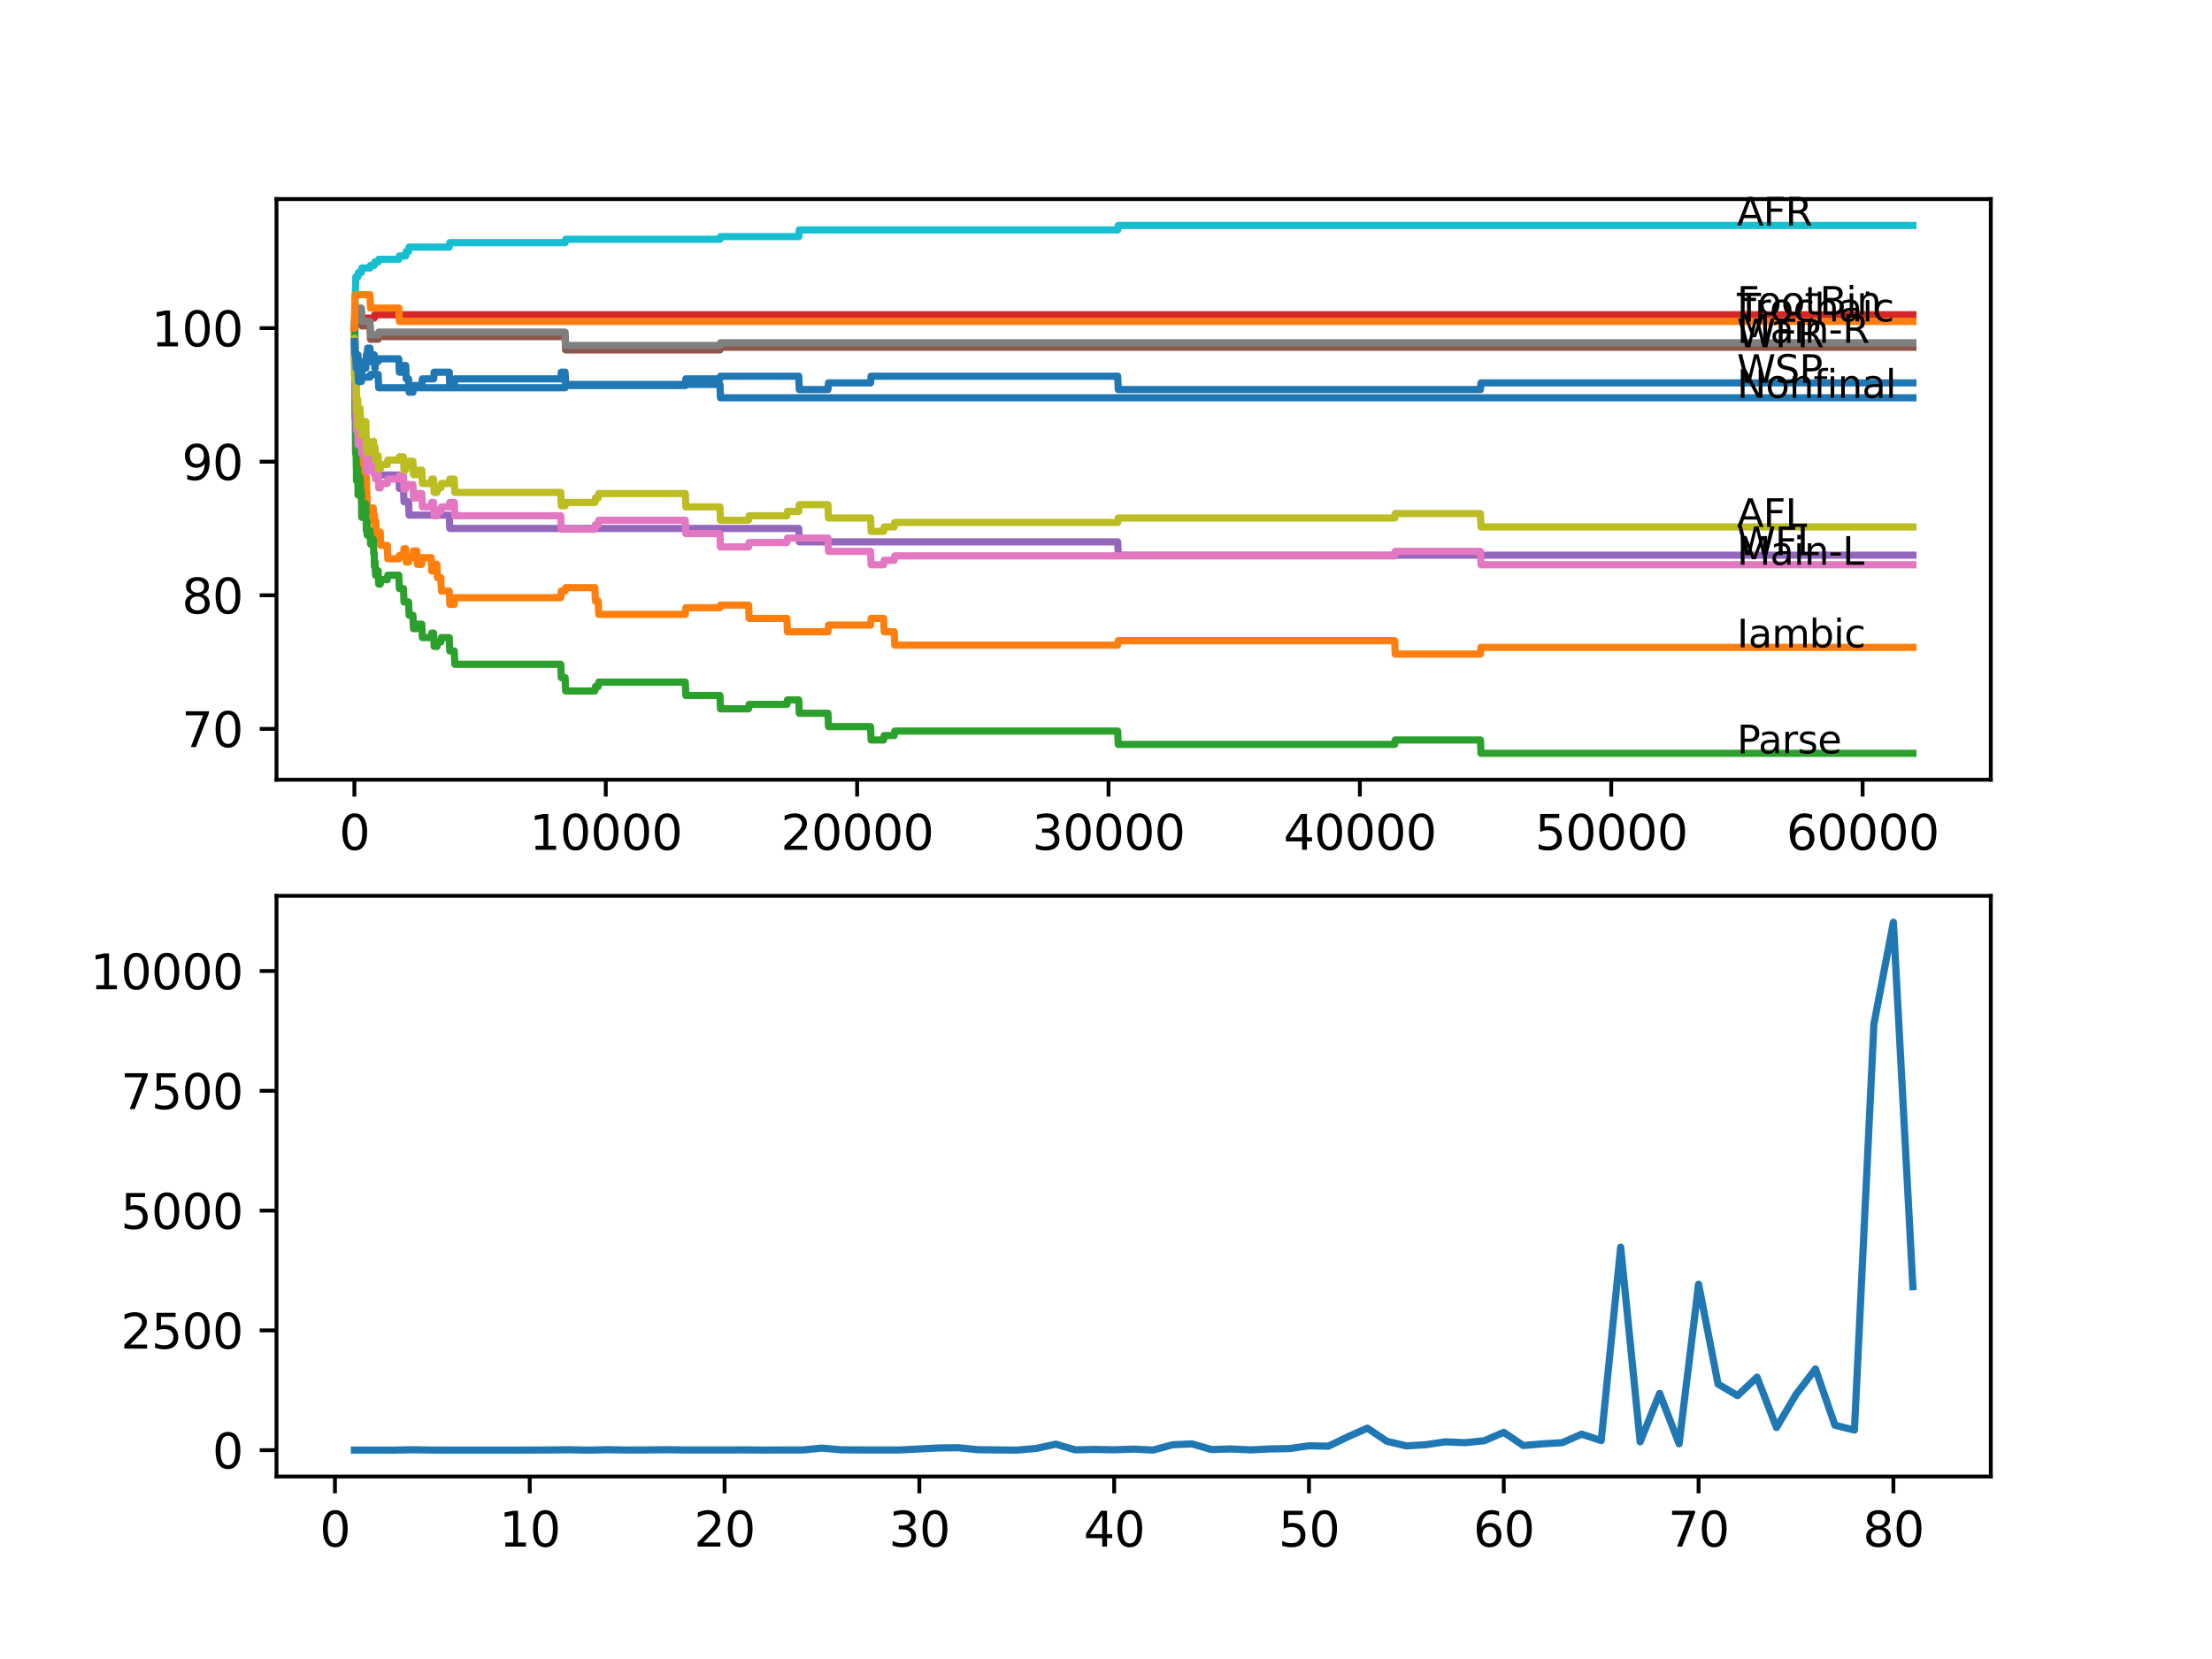 <?xml version="1.0" encoding="utf-8" standalone="no"?>
<!DOCTYPE svg PUBLIC "-//W3C//DTD SVG 1.1//EN"
  "http://www.w3.org/Graphics/SVG/1.1/DTD/svg11.dtd">
<svg xmlns:xlink="http://www.w3.org/1999/xlink" width="460.8pt" height="345.6pt" viewBox="0 0 460.8 345.6" xmlns="http://www.w3.org/2000/svg" version="1.1">
 <defs>
  <style type="text/css">*{stroke-linejoin: round; stroke-linecap: butt}</style>
 </defs>
 <g id="figure_1">
  <g id="patch_1">
   <path d="M 0 345.6 
L 460.8 345.6 
L 460.8 0 
L 0 0 
z
" style="fill: #ffffff"/>
  </g>
  <g id="axes_1">
   <g id="patch_2">
    <path d="M 57.6 162.432 
L 414.72 162.432 
L 414.72 41.472 
L 57.6 41.472 
z
" style="fill: #ffffff"/>
   </g>
   <g id="matplotlib.axis_1">
    <g id="xtick_1">
     <g id="line2d_1">
      <defs>
       <path id="mfd419d7f1e" d="M 0 0 
L 0 3.5 
" style="stroke: #000000; stroke-width: 0.8"/>
      </defs>
      <g>
       <use xlink:href="#mfd419d7f1e" x="73.827" y="162.432" style="stroke: #000000; stroke-width: 0.8"/>
      </g>
     </g>
     <g id="text_1">
      <!-- 0 -->
      <g transform="translate(70.646 177.03)scale(0.1 -0.1)">
       <defs>
        <path id="DejaVuSans-30" d="M 2034 4250 
Q 1547 4250 1301 3770 
Q 1056 3291 1056 2328 
Q 1056 1369 1301 889 
Q 1547 409 2034 409 
Q 2525 409 2770 889 
Q 3016 1369 3016 2328 
Q 3016 3291 2770 3770 
Q 2525 4250 2034 4250 
z
M 2034 4750 
Q 2819 4750 3233 4129 
Q 3647 3509 3647 2328 
Q 3647 1150 3233 529 
Q 2819 -91 2034 -91 
Q 1250 -91 836 529 
Q 422 1150 422 2328 
Q 422 3509 836 4129 
Q 1250 4750 2034 4750 
z
" transform="scale(0.016)"/>
       </defs>
       <use xlink:href="#DejaVuSans-30"/>
      </g>
     </g>
    </g>
    <g id="xtick_2">
     <g id="line2d_2">
      <g>
       <use xlink:href="#mfd419d7f1e" x="126.192" y="162.432" style="stroke: #000000; stroke-width: 0.8"/>
      </g>
     </g>
     <g id="text_2">
      <!-- 10000 -->
      <g transform="translate(110.286 177.03)scale(0.1 -0.1)">
       <defs>
        <path id="DejaVuSans-31" d="M 794 531 
L 1825 531 
L 1825 4091 
L 703 3866 
L 703 4441 
L 1819 4666 
L 2450 4666 
L 2450 531 
L 3481 531 
L 3481 0 
L 794 0 
L 794 531 
z
" transform="scale(0.016)"/>
       </defs>
       <use xlink:href="#DejaVuSans-31"/>
       <use xlink:href="#DejaVuSans-30" x="63.623"/>
       <use xlink:href="#DejaVuSans-30" x="127.246"/>
       <use xlink:href="#DejaVuSans-30" x="190.869"/>
       <use xlink:href="#DejaVuSans-30" x="254.492"/>
      </g>
     </g>
    </g>
    <g id="xtick_3">
     <g id="line2d_3">
      <g>
       <use xlink:href="#mfd419d7f1e" x="178.556" y="162.432" style="stroke: #000000; stroke-width: 0.8"/>
      </g>
     </g>
     <g id="text_3">
      <!-- 20000 -->
      <g transform="translate(162.65 177.03)scale(0.1 -0.1)">
       <defs>
        <path id="DejaVuSans-32" d="M 1228 531 
L 3431 531 
L 3431 0 
L 469 0 
L 469 531 
Q 828 903 1448 1529 
Q 2069 2156 2228 2338 
Q 2531 2678 2651 2914 
Q 2772 3150 2772 3378 
Q 2772 3750 2511 3984 
Q 2250 4219 1831 4219 
Q 1534 4219 1204 4116 
Q 875 4013 500 3803 
L 500 4441 
Q 881 4594 1212 4672 
Q 1544 4750 1819 4750 
Q 2544 4750 2975 4387 
Q 3406 4025 3406 3419 
Q 3406 3131 3298 2873 
Q 3191 2616 2906 2266 
Q 2828 2175 2409 1742 
Q 1991 1309 1228 531 
z
" transform="scale(0.016)"/>
       </defs>
       <use xlink:href="#DejaVuSans-32"/>
       <use xlink:href="#DejaVuSans-30" x="63.623"/>
       <use xlink:href="#DejaVuSans-30" x="127.246"/>
       <use xlink:href="#DejaVuSans-30" x="190.869"/>
       <use xlink:href="#DejaVuSans-30" x="254.492"/>
      </g>
     </g>
    </g>
    <g id="xtick_4">
     <g id="line2d_4">
      <g>
       <use xlink:href="#mfd419d7f1e" x="230.921" y="162.432" style="stroke: #000000; stroke-width: 0.8"/>
      </g>
     </g>
     <g id="text_4">
      <!-- 30000 -->
      <g transform="translate(215.015 177.03)scale(0.1 -0.1)">
       <defs>
        <path id="DejaVuSans-33" d="M 2597 2516 
Q 3050 2419 3304 2112 
Q 3559 1806 3559 1356 
Q 3559 666 3084 287 
Q 2609 -91 1734 -91 
Q 1441 -91 1130 -33 
Q 819 25 488 141 
L 488 750 
Q 750 597 1062 519 
Q 1375 441 1716 441 
Q 2309 441 2620 675 
Q 2931 909 2931 1356 
Q 2931 1769 2642 2001 
Q 2353 2234 1838 2234 
L 1294 2234 
L 1294 2753 
L 1863 2753 
Q 2328 2753 2575 2939 
Q 2822 3125 2822 3475 
Q 2822 3834 2567 4026 
Q 2313 4219 1838 4219 
Q 1578 4219 1281 4162 
Q 984 4106 628 3988 
L 628 4550 
Q 988 4650 1302 4700 
Q 1616 4750 1894 4750 
Q 2613 4750 3031 4423 
Q 3450 4097 3450 3541 
Q 3450 3153 3228 2886 
Q 3006 2619 2597 2516 
z
" transform="scale(0.016)"/>
       </defs>
       <use xlink:href="#DejaVuSans-33"/>
       <use xlink:href="#DejaVuSans-30" x="63.623"/>
       <use xlink:href="#DejaVuSans-30" x="127.246"/>
       <use xlink:href="#DejaVuSans-30" x="190.869"/>
       <use xlink:href="#DejaVuSans-30" x="254.492"/>
      </g>
     </g>
    </g>
    <g id="xtick_5">
     <g id="line2d_5">
      <g>
       <use xlink:href="#mfd419d7f1e" x="283.285" y="162.432" style="stroke: #000000; stroke-width: 0.8"/>
      </g>
     </g>
     <g id="text_5">
      <!-- 40000 -->
      <g transform="translate(267.379 177.03)scale(0.1 -0.1)">
       <defs>
        <path id="DejaVuSans-34" d="M 2419 4116 
L 825 1625 
L 2419 1625 
L 2419 4116 
z
M 2253 4666 
L 3047 4666 
L 3047 1625 
L 3713 1625 
L 3713 1100 
L 3047 1100 
L 3047 0 
L 2419 0 
L 2419 1100 
L 313 1100 
L 313 1709 
L 2253 4666 
z
" transform="scale(0.016)"/>
       </defs>
       <use xlink:href="#DejaVuSans-34"/>
       <use xlink:href="#DejaVuSans-30" x="63.623"/>
       <use xlink:href="#DejaVuSans-30" x="127.246"/>
       <use xlink:href="#DejaVuSans-30" x="190.869"/>
       <use xlink:href="#DejaVuSans-30" x="254.492"/>
      </g>
     </g>
    </g>
    <g id="xtick_6">
     <g id="line2d_6">
      <g>
       <use xlink:href="#mfd419d7f1e" x="335.65" y="162.432" style="stroke: #000000; stroke-width: 0.8"/>
      </g>
     </g>
     <g id="text_6">
      <!-- 50000 -->
      <g transform="translate(319.744 177.03)scale(0.1 -0.1)">
       <defs>
        <path id="DejaVuSans-35" d="M 691 4666 
L 3169 4666 
L 3169 4134 
L 1269 4134 
L 1269 2991 
Q 1406 3038 1543 3061 
Q 1681 3084 1819 3084 
Q 2600 3084 3056 2656 
Q 3513 2228 3513 1497 
Q 3513 744 3044 326 
Q 2575 -91 1722 -91 
Q 1428 -91 1123 -41 
Q 819 9 494 109 
L 494 744 
Q 775 591 1075 516 
Q 1375 441 1709 441 
Q 2250 441 2565 725 
Q 2881 1009 2881 1497 
Q 2881 1984 2565 2268 
Q 2250 2553 1709 2553 
Q 1456 2553 1204 2497 
Q 953 2441 691 2322 
L 691 4666 
z
" transform="scale(0.016)"/>
       </defs>
       <use xlink:href="#DejaVuSans-35"/>
       <use xlink:href="#DejaVuSans-30" x="63.623"/>
       <use xlink:href="#DejaVuSans-30" x="127.246"/>
       <use xlink:href="#DejaVuSans-30" x="190.869"/>
       <use xlink:href="#DejaVuSans-30" x="254.492"/>
      </g>
     </g>
    </g>
    <g id="xtick_7">
     <g id="line2d_7">
      <g>
       <use xlink:href="#mfd419d7f1e" x="388.014" y="162.432" style="stroke: #000000; stroke-width: 0.8"/>
      </g>
     </g>
     <g id="text_7">
      <!-- 60000 -->
      <g transform="translate(372.108 177.03)scale(0.1 -0.1)">
       <defs>
        <path id="DejaVuSans-36" d="M 2113 2584 
Q 1688 2584 1439 2293 
Q 1191 2003 1191 1497 
Q 1191 994 1439 701 
Q 1688 409 2113 409 
Q 2538 409 2786 701 
Q 3034 994 3034 1497 
Q 3034 2003 2786 2293 
Q 2538 2584 2113 2584 
z
M 3366 4563 
L 3366 3988 
Q 3128 4100 2886 4159 
Q 2644 4219 2406 4219 
Q 1781 4219 1451 3797 
Q 1122 3375 1075 2522 
Q 1259 2794 1537 2939 
Q 1816 3084 2150 3084 
Q 2853 3084 3261 2657 
Q 3669 2231 3669 1497 
Q 3669 778 3244 343 
Q 2819 -91 2113 -91 
Q 1303 -91 875 529 
Q 447 1150 447 2328 
Q 447 3434 972 4092 
Q 1497 4750 2381 4750 
Q 2619 4750 2861 4703 
Q 3103 4656 3366 4563 
z
" transform="scale(0.016)"/>
       </defs>
       <use xlink:href="#DejaVuSans-36"/>
       <use xlink:href="#DejaVuSans-30" x="63.623"/>
       <use xlink:href="#DejaVuSans-30" x="127.246"/>
       <use xlink:href="#DejaVuSans-30" x="190.869"/>
       <use xlink:href="#DejaVuSans-30" x="254.492"/>
      </g>
     </g>
    </g>
   </g>
   <g id="matplotlib.axis_2">
    <g id="ytick_1">
     <g id="line2d_8">
      <defs>
       <path id="m202327c149" d="M 0 0 
L -3.5 0 
" style="stroke: #000000; stroke-width: 0.8"/>
      </defs>
      <g>
       <use xlink:href="#m202327c149" x="57.6" y="151.832" style="stroke: #000000; stroke-width: 0.8"/>
      </g>
     </g>
     <g id="text_8">
      <!-- 70 -->
      <g transform="translate(37.875 155.631)scale(0.1 -0.1)">
       <defs>
        <path id="DejaVuSans-37" d="M 525 4666 
L 3525 4666 
L 3525 4397 
L 1831 0 
L 1172 0 
L 2766 4134 
L 525 4134 
L 525 4666 
z
" transform="scale(0.016)"/>
       </defs>
       <use xlink:href="#DejaVuSans-37"/>
       <use xlink:href="#DejaVuSans-30" x="63.623"/>
      </g>
     </g>
    </g>
    <g id="ytick_2">
     <g id="line2d_9">
      <g>
       <use xlink:href="#m202327c149" x="57.6" y="124.005" style="stroke: #000000; stroke-width: 0.8"/>
      </g>
     </g>
     <g id="text_9">
      <!-- 80 -->
      <g transform="translate(37.875 127.804)scale(0.1 -0.1)">
       <defs>
        <path id="DejaVuSans-38" d="M 2034 2216 
Q 1584 2216 1326 1975 
Q 1069 1734 1069 1313 
Q 1069 891 1326 650 
Q 1584 409 2034 409 
Q 2484 409 2743 651 
Q 3003 894 3003 1313 
Q 3003 1734 2745 1975 
Q 2488 2216 2034 2216 
z
M 1403 2484 
Q 997 2584 770 2862 
Q 544 3141 544 3541 
Q 544 4100 942 4425 
Q 1341 4750 2034 4750 
Q 2731 4750 3128 4425 
Q 3525 4100 3525 3541 
Q 3525 3141 3298 2862 
Q 3072 2584 2669 2484 
Q 3125 2378 3379 2068 
Q 3634 1759 3634 1313 
Q 3634 634 3220 271 
Q 2806 -91 2034 -91 
Q 1263 -91 848 271 
Q 434 634 434 1313 
Q 434 1759 690 2068 
Q 947 2378 1403 2484 
z
M 1172 3481 
Q 1172 3119 1398 2916 
Q 1625 2713 2034 2713 
Q 2441 2713 2670 2916 
Q 2900 3119 2900 3481 
Q 2900 3844 2670 4047 
Q 2441 4250 2034 4250 
Q 1625 4250 1398 4047 
Q 1172 3844 1172 3481 
z
" transform="scale(0.016)"/>
       </defs>
       <use xlink:href="#DejaVuSans-38"/>
       <use xlink:href="#DejaVuSans-30" x="63.623"/>
      </g>
     </g>
    </g>
    <g id="ytick_3">
     <g id="line2d_10">
      <g>
       <use xlink:href="#m202327c149" x="57.6" y="96.178" style="stroke: #000000; stroke-width: 0.8"/>
      </g>
     </g>
     <g id="text_10">
      <!-- 90 -->
      <g transform="translate(37.875 99.977)scale(0.1 -0.1)">
       <defs>
        <path id="DejaVuSans-39" d="M 703 97 
L 703 672 
Q 941 559 1184 500 
Q 1428 441 1663 441 
Q 2288 441 2617 861 
Q 2947 1281 2994 2138 
Q 2813 1869 2534 1725 
Q 2256 1581 1919 1581 
Q 1219 1581 811 2004 
Q 403 2428 403 3163 
Q 403 3881 828 4315 
Q 1253 4750 1959 4750 
Q 2769 4750 3195 4129 
Q 3622 3509 3622 2328 
Q 3622 1225 3098 567 
Q 2575 -91 1691 -91 
Q 1453 -91 1209 -44 
Q 966 3 703 97 
z
M 1959 2075 
Q 2384 2075 2632 2365 
Q 2881 2656 2881 3163 
Q 2881 3666 2632 3958 
Q 2384 4250 1959 4250 
Q 1534 4250 1286 3958 
Q 1038 3666 1038 3163 
Q 1038 2656 1286 2365 
Q 1534 2075 1959 2075 
z
" transform="scale(0.016)"/>
       </defs>
       <use xlink:href="#DejaVuSans-39"/>
       <use xlink:href="#DejaVuSans-30" x="63.623"/>
      </g>
     </g>
    </g>
    <g id="ytick_4">
     <g id="line2d_11">
      <g>
       <use xlink:href="#m202327c149" x="57.6" y="68.351" style="stroke: #000000; stroke-width: 0.8"/>
      </g>
     </g>
     <g id="text_11">
      <!-- 100 -->
      <g transform="translate(31.512 72.15)scale(0.1 -0.1)">
       <use xlink:href="#DejaVuSans-31"/>
       <use xlink:href="#DejaVuSans-30" x="63.623"/>
       <use xlink:href="#DejaVuSans-30" x="127.246"/>
      </g>
     </g>
    </g>
   </g>
   <g id="line2d_12">
    <path d="M 73.833 68.351 
L 73.922 66.959 
L 73.948 72.525 
L 74 72.525 
L 74.006 71.133 
L 74.063 76.699 
L 74.095 76.699 
L 74.1 76.699 
L 74.173 79.482 
L 74.21 78.09 
L 74.22 78.09 
L 74.341 75.308 
L 74.529 75.308 
L 74.566 73.916 
L 74.571 76.699 
L 74.634 76.699 
L 75.011 76.699 
L 75.126 75.308 
L 75.278 75.308 
L 75.33 78.09 
L 75.388 76.699 
L 76.205 76.699 
L 76.325 73.916 
L 76.477 73.916 
L 76.592 72.525 
L 77.079 72.525 
L 77.195 75.308 
L 77.828 75.308 
L 77.943 73.916 
L 77.959 73.916 
L 78.074 76.699 
L 78.127 76.699 
L 78.242 75.308 
L 78.776 75.308 
L 78.891 74.751 
L 83.08 74.751 
L 83.195 77.534 
L 84.049 77.534 
L 84.164 76.142 
L 84.515 76.142 
L 84.63 78.925 
L 85.112 78.925 
L 85.227 81.708 
L 86.023 81.708 
L 86.138 80.316 
L 87.872 80.316 
L 87.987 78.925 
L 90.328 78.925 
L 90.443 77.534 
L 93.585 77.534 
L 93.7 80.316 
L 94.632 80.316 
L 94.747 78.925 
L 116.813 78.925 
L 116.929 77.534 
L 117.719 77.534 
L 117.835 80.316 
L 142.755 80.316 
L 142.87 78.925 
L 149.976 78.925 
L 150.091 78.368 
L 166.392 78.368 
L 166.507 81.151 
L 172.477 81.151 
L 172.592 79.76 
L 181.353 79.76 
L 181.468 78.368 
L 232.837 78.368 
L 232.953 81.151 
L 308.399 81.151 
L 308.515 79.76 
L 398.487 79.76 
L 398.487 79.76 
" clip-path="url(#p3b396cdaf8)" style="fill: none; stroke: #1f77b4; stroke-width: 1.5; stroke-linecap: square"/>
   </g>
   <g id="line2d_13">
    <path d="M 73.833 71.133 
L 73.838 71.133 
L 73.843 70.206 
L 73.896 75.771 
L 73.911 74.38 
L 74 77.626 
L 74.021 76.235 
L 74.058 76.235 
L 74.074 75.308 
L 74.079 78.09 
L 74.152 78.09 
L 74.267 82.264 
L 74.283 82.264 
L 74.403 87.83 
L 74.529 87.83 
L 74.592 86.438 
L 74.618 92.004 
L 74.623 92.004 
L 74.639 92.004 
L 74.754 94.787 
L 74.77 94.787 
L 74.885 97.569 
L 75.011 97.569 
L 75.126 96.178 
L 75.278 96.178 
L 75.357 93.859 
L 75.367 99.424 
L 75.55 99.424 
L 75.665 102.207 
L 76.205 102.207 
L 76.32 99.424 
L 76.44 104.99 
L 76.477 104.99 
L 76.488 103.598 
L 76.493 106.381 
L 76.582 106.381 
L 77.079 106.381 
L 77.195 105.825 
L 77.76 105.825 
L 77.828 108.607 
L 77.87 107.216 
L 77.99 107.216 
L 78.106 109.999 
L 78.127 109.999 
L 78.242 108.607 
L 78.299 108.607 
L 78.415 111.39 
L 78.776 111.39 
L 78.891 110.834 
L 79.211 110.834 
L 79.326 113.616 
L 80.677 113.616 
L 80.792 116.399 
L 83.08 116.399 
L 83.195 115.703 
L 84.049 115.703 
L 84.164 114.312 
L 84.515 114.312 
L 84.63 117.095 
L 85.112 117.095 
L 85.227 116.167 
L 86.023 116.167 
L 86.138 114.776 
L 86.84 114.776 
L 86.955 117.558 
L 87.872 117.558 
L 87.987 116.167 
L 89.82 116.167 
L 89.935 118.95 
L 90.328 118.95 
L 90.443 117.558 
L 91.019 117.558 
L 91.134 120.341 
L 91.836 120.341 
L 91.951 123.124 
L 93.585 123.124 
L 93.7 125.907 
L 94.632 125.907 
L 94.747 124.515 
L 116.813 124.515 
L 116.929 123.124 
L 117.719 123.124 
L 117.835 122.428 
L 123.925 122.428 
L 124.04 125.211 
L 124.621 125.211 
L 124.736 127.994 
L 142.755 127.994 
L 142.87 126.602 
L 149.976 126.602 
L 150.091 126.046 
L 155.94 126.046 
L 156.055 128.828 
L 163.921 128.828 
L 164.036 131.611 
L 172.477 131.611 
L 172.592 130.22 
L 181.353 130.22 
L 181.468 128.828 
L 184.076 128.828 
L 184.191 131.611 
L 186.275 131.611 
L 186.39 134.394 
L 232.837 134.394 
L 232.953 133.466 
L 290.533 133.466 
L 290.648 136.249 
L 308.399 136.249 
L 308.515 134.858 
L 398.487 134.858 
L 398.487 134.858 
" clip-path="url(#p3b396cdaf8)" style="fill: none; stroke: #ff7f0e; stroke-width: 1.5; stroke-linecap: square"/>
   </g>
   <g id="line2d_14">
    <path d="M 73.833 67.655 
L 73.953 87.134 
L 73.974 86.206 
L 74 86.206 
L 74.074 94.555 
L 74.121 93.627 
L 74.152 93.627 
L 74.173 92.699 
L 74.225 97.337 
L 74.241 97.337 
L 74.252 97.337 
L 74.262 100.12 
L 74.362 97.569 
L 74.529 97.569 
L 74.592 103.135 
L 74.644 100.352 
L 74.77 100.352 
L 74.885 99.424 
L 75.011 99.424 
L 75.126 102.207 
L 75.278 102.207 
L 75.357 107.773 
L 75.393 105.917 
L 75.55 105.917 
L 75.665 104.99 
L 76.205 104.99 
L 76.32 110.555 
L 76.44 108.7 
L 76.477 108.7 
L 76.488 111.483 
L 76.587 110.555 
L 77.079 110.555 
L 77.195 113.338 
L 77.76 113.338 
L 77.828 112.41 
L 77.833 115.193 
L 77.86 115.193 
L 77.959 115.193 
L 77.99 117.976 
L 78.069 117.048 
L 78.127 117.048 
L 78.242 119.831 
L 78.299 119.831 
L 78.415 118.903 
L 78.776 118.903 
L 78.891 121.686 
L 79.211 121.686 
L 79.326 120.759 
L 80.677 120.759 
L 80.792 119.831 
L 83.08 119.831 
L 83.195 122.614 
L 84.049 122.614 
L 84.164 125.396 
L 85.112 125.396 
L 85.227 128.179 
L 86.023 128.179 
L 86.138 130.962 
L 86.84 130.962 
L 86.955 130.034 
L 87.872 130.034 
L 87.987 132.817 
L 89.82 132.817 
L 89.935 131.889 
L 90.328 131.889 
L 90.443 134.672 
L 91.019 134.672 
L 91.134 133.745 
L 91.836 133.745 
L 91.951 132.817 
L 93.585 132.817 
L 93.7 135.6 
L 94.632 135.6 
L 94.747 138.382 
L 116.813 138.382 
L 116.929 141.165 
L 117.719 141.165 
L 117.835 143.948 
L 123.925 143.948 
L 124.04 143.02 
L 124.621 143.02 
L 124.736 142.093 
L 142.755 142.093 
L 142.87 144.875 
L 149.976 144.875 
L 150.091 147.658 
L 155.94 147.658 
L 156.055 146.731 
L 163.921 146.731 
L 164.036 145.803 
L 166.392 145.803 
L 166.507 148.586 
L 172.477 148.586 
L 172.592 151.368 
L 181.353 151.368 
L 181.468 154.151 
L 184.076 154.151 
L 184.191 153.224 
L 186.275 153.224 
L 186.39 152.296 
L 232.837 152.296 
L 232.953 155.079 
L 290.533 155.079 
L 290.648 154.151 
L 308.399 154.151 
L 308.515 156.934 
L 398.487 156.934 
L 398.487 156.934 
" clip-path="url(#p3b396cdaf8)" style="fill: none; stroke: #2ca02c; stroke-width: 1.5; stroke-linecap: square"/>
   </g>
   <g id="line2d_15">
    <path d="M 73.833 68.351 
L 73.901 68.351 
L 74.016 66.959 
L 74.262 66.959 
L 74.377 66.264 
L 77.959 66.264 
L 78.074 65.568 
L 398.487 65.568 
L 398.487 65.568 
" clip-path="url(#p3b396cdaf8)" style="fill: none; stroke: #d62728; stroke-width: 1.5; stroke-linecap: square"/>
   </g>
   <g id="line2d_16">
    <path d="M 73.833 71.133 
L 73.964 82.264 
L 74.006 82.264 
L 74.126 87.83 
L 74.566 87.83 
L 74.681 90.612 
L 75.278 90.612 
L 75.393 93.395 
L 77.079 93.395 
L 77.195 96.178 
L 78.776 96.178 
L 78.891 98.961 
L 83.08 98.961 
L 83.195 101.743 
L 84.049 101.743 
L 84.164 104.526 
L 85.112 104.526 
L 85.227 107.309 
L 93.585 107.309 
L 93.7 110.091 
L 166.392 110.091 
L 166.507 112.874 
L 232.837 112.874 
L 232.953 115.657 
L 398.487 115.657 
L 398.487 115.657 
" clip-path="url(#p3b396cdaf8)" style="fill: none; stroke: #9467bd; stroke-width: 1.5; stroke-linecap: square"/>
   </g>
   <g id="line2d_17">
    <path d="M 73.833 67.655 
L 73.948 66.959 
L 74.1 66.959 
L 74.215 66.032 
L 74.566 66.032 
L 74.681 65.104 
L 75.278 65.104 
L 75.393 67.887 
L 77.079 67.887 
L 77.195 70.67 
L 78.776 70.67 
L 78.891 70.113 
L 117.719 70.113 
L 117.835 72.896 
L 149.976 72.896 
L 150.091 72.339 
L 398.487 72.339 
L 398.487 72.339 
" clip-path="url(#p3b396cdaf8)" style="fill: none; stroke: #8c564b; stroke-width: 1.5; stroke-linecap: square"/>
   </g>
   <g id="line2d_18">
    <path d="M 73.833 71.133 
L 73.838 71.133 
L 73.953 79.482 
L 73.958 78.554 
L 74 78.554 
L 74.115 83.192 
L 74.152 83.192 
L 74.173 82.264 
L 74.225 86.902 
L 74.241 86.902 
L 74.252 86.902 
L 74.262 89.685 
L 74.362 87.134 
L 74.529 87.134 
L 74.592 92.699 
L 74.644 89.917 
L 74.77 89.917 
L 74.885 88.989 
L 75.011 88.989 
L 75.126 91.772 
L 75.33 91.772 
L 75.357 94.555 
L 75.44 92.699 
L 75.55 92.699 
L 75.665 91.772 
L 76.205 91.772 
L 76.32 97.337 
L 76.44 95.482 
L 76.477 95.482 
L 76.488 98.265 
L 76.587 97.337 
L 77.079 97.337 
L 77.195 96.781 
L 77.76 96.781 
L 77.828 95.853 
L 77.833 98.636 
L 77.86 98.636 
L 77.959 98.636 
L 78.079 97.013 
L 78.127 97.013 
L 78.242 99.795 
L 78.299 99.795 
L 78.415 98.868 
L 78.776 98.868 
L 78.891 101.651 
L 79.211 101.651 
L 79.326 100.723 
L 80.677 100.723 
L 80.792 99.795 
L 83.08 99.795 
L 83.195 99.1 
L 84.049 99.1 
L 84.164 101.882 
L 84.515 101.882 
L 84.63 100.955 
L 86.023 100.955 
L 86.138 103.738 
L 86.84 103.738 
L 86.955 102.81 
L 87.872 102.81 
L 87.987 105.593 
L 89.82 105.593 
L 89.935 104.665 
L 90.328 104.665 
L 90.443 107.448 
L 91.019 107.448 
L 91.134 106.52 
L 91.836 106.52 
L 91.951 105.593 
L 93.585 105.593 
L 93.7 104.665 
L 94.632 104.665 
L 94.747 107.448 
L 116.813 107.448 
L 116.929 110.231 
L 123.925 110.231 
L 124.04 109.303 
L 124.621 109.303 
L 124.736 108.375 
L 142.755 108.375 
L 142.87 111.158 
L 149.976 111.158 
L 150.091 113.941 
L 155.94 113.941 
L 156.055 113.013 
L 163.921 113.013 
L 164.036 112.086 
L 172.477 112.086 
L 172.592 114.868 
L 181.353 114.868 
L 181.468 117.651 
L 184.076 117.651 
L 184.191 116.724 
L 186.275 116.724 
L 186.39 115.796 
L 290.533 115.796 
L 290.648 114.868 
L 308.399 114.868 
L 308.515 117.651 
L 398.487 117.651 
L 398.487 117.651 
" clip-path="url(#p3b396cdaf8)" style="fill: none; stroke: #e377c2; stroke-width: 1.5; stroke-linecap: square"/>
   </g>
   <g id="line2d_19">
    <path d="M 73.833 67.655 
L 73.953 66.032 
L 74.1 66.032 
L 74.215 65.104 
L 74.566 65.104 
L 74.681 64.177 
L 75.278 64.177 
L 75.393 66.959 
L 77.079 66.959 
L 77.195 69.742 
L 78.776 69.742 
L 78.891 69.186 
L 117.719 69.186 
L 117.835 71.968 
L 149.976 71.968 
L 150.091 71.412 
L 398.487 71.412 
L 398.487 71.412 
" clip-path="url(#p3b396cdaf8)" style="fill: none; stroke: #7f7f7f; stroke-width: 1.5; stroke-linecap: square"/>
   </g>
   <g id="line2d_20">
    <path d="M 73.833 71.133 
L 73.838 70.438 
L 73.843 73.22 
L 73.906 73.22 
L 73.922 78.786 
L 74.026 78.322 
L 74.058 78.322 
L 74.1 76.467 
L 74.105 79.25 
L 74.168 78.322 
L 74.173 78.322 
L 74.262 85.743 
L 74.294 84.119 
L 74.304 84.119 
L 74.419 83.192 
L 74.529 83.192 
L 74.592 88.757 
L 74.644 85.975 
L 74.77 85.975 
L 74.885 85.047 
L 75.011 85.047 
L 75.126 87.83 
L 75.33 87.83 
L 75.357 90.612 
L 75.44 88.757 
L 75.55 88.757 
L 75.665 87.83 
L 76.205 87.83 
L 76.32 93.395 
L 76.44 91.54 
L 76.477 91.54 
L 76.488 94.323 
L 76.587 93.395 
L 77.079 93.395 
L 77.195 92.839 
L 77.76 92.839 
L 77.828 91.911 
L 77.833 94.694 
L 77.86 94.694 
L 77.959 94.694 
L 78.079 93.07 
L 78.127 93.07 
L 78.242 95.853 
L 78.299 95.853 
L 78.415 94.926 
L 78.776 94.926 
L 78.891 97.708 
L 79.211 97.708 
L 79.326 96.781 
L 80.677 96.781 
L 80.792 95.853 
L 83.08 95.853 
L 83.195 95.158 
L 84.049 95.158 
L 84.164 97.94 
L 84.515 97.94 
L 84.63 97.013 
L 85.112 97.013 
L 85.227 96.085 
L 86.023 96.085 
L 86.138 98.868 
L 86.84 98.868 
L 86.955 97.94 
L 87.872 97.94 
L 87.987 100.723 
L 89.82 100.723 
L 89.935 99.795 
L 90.328 99.795 
L 90.443 102.578 
L 91.019 102.578 
L 91.134 101.651 
L 91.836 101.651 
L 91.951 100.723 
L 93.585 100.723 
L 93.7 99.795 
L 94.632 99.795 
L 94.747 102.578 
L 116.813 102.578 
L 116.929 105.361 
L 117.719 105.361 
L 117.835 104.665 
L 123.925 104.665 
L 124.04 103.738 
L 124.621 103.738 
L 124.736 102.81 
L 142.755 102.81 
L 142.87 105.593 
L 149.976 105.593 
L 150.091 108.375 
L 155.94 108.375 
L 156.055 107.448 
L 163.921 107.448 
L 164.036 106.52 
L 166.392 106.52 
L 166.507 105.129 
L 172.477 105.129 
L 172.592 107.912 
L 181.353 107.912 
L 181.468 110.694 
L 184.076 110.694 
L 184.191 109.767 
L 186.275 109.767 
L 186.39 108.839 
L 232.837 108.839 
L 232.953 107.912 
L 290.533 107.912 
L 290.648 106.984 
L 308.399 106.984 
L 308.515 109.767 
L 398.487 109.767 
L 398.487 109.767 
" clip-path="url(#p3b396cdaf8)" style="fill: none; stroke: #bcbd22; stroke-width: 1.5; stroke-linecap: square"/>
   </g>
   <g id="line2d_21">
    <path d="M 73.833 67.655 
L 73.979 62.321 
L 74.006 62.321 
L 74.121 57.684 
L 74.566 57.684 
L 74.681 56.756 
L 75.278 56.756 
L 75.393 55.828 
L 77.079 55.828 
L 77.195 55.272 
L 77.959 55.272 
L 78.074 54.576 
L 78.776 54.576 
L 78.891 54.02 
L 83.08 54.02 
L 83.195 53.324 
L 84.515 53.324 
L 84.63 52.396 
L 85.112 52.396 
L 85.227 51.469 
L 93.585 51.469 
L 93.7 50.541 
L 117.719 50.541 
L 117.835 49.846 
L 149.976 49.846 
L 150.091 49.289 
L 166.392 49.289 
L 166.507 47.898 
L 232.837 47.898 
L 232.953 46.97 
L 398.487 46.97 
L 398.487 46.97 
" clip-path="url(#p3b396cdaf8)" style="fill: none; stroke: #17becf; stroke-width: 1.5; stroke-linecap: square"/>
   </g>
   <g id="line2d_22">
    <path d="M 73.833 71.133 
L 73.948 73.916 
L 74.1 73.916 
L 74.215 76.699 
L 74.566 76.699 
L 74.681 79.482 
L 75.278 79.482 
L 75.393 78.554 
L 77.079 78.554 
L 77.195 77.997 
L 78.776 77.997 
L 78.891 80.78 
L 117.719 80.78 
L 117.835 80.084 
L 149.976 80.084 
L 150.091 82.867 
L 398.487 82.867 
L 398.487 82.867 
" clip-path="url(#p3b396cdaf8)" style="fill: none; stroke: #1f77b4; stroke-width: 1.5; stroke-linecap: square"/>
   </g>
   <g id="line2d_23">
    <path d="M 73.833 68.351 
L 73.843 68.351 
L 73.964 61.394 
L 77.079 61.394 
L 77.195 64.177 
L 83.08 64.177 
L 83.195 66.959 
L 398.487 66.959 
L 398.487 66.959 
" clip-path="url(#p3b396cdaf8)" style="fill: none; stroke: #ff7f0e; stroke-width: 1.5; stroke-linecap: square"/>
   </g>
   <g id="patch_3">
    <path d="M 57.6 162.432 
L 57.6 41.472 
" style="fill: none; stroke: #000000; stroke-width: 0.8; stroke-linejoin: miter; stroke-linecap: square"/>
   </g>
   <g id="patch_4">
    <path d="M 414.72 162.432 
L 414.72 41.472 
" style="fill: none; stroke: #000000; stroke-width: 0.8; stroke-linejoin: miter; stroke-linecap: square"/>
   </g>
   <g id="patch_5">
    <path d="M 57.6 162.432 
L 414.72 162.432 
" style="fill: none; stroke: #000000; stroke-width: 0.8; stroke-linejoin: miter; stroke-linecap: square"/>
   </g>
   <g id="patch_6">
    <path d="M 57.6 41.472 
L 414.72 41.472 
" style="fill: none; stroke: #000000; stroke-width: 0.8; stroke-linejoin: miter; stroke-linecap: square"/>
   </g>
   <g id="text_12">
    <!-- WSP -->
    <g transform="translate(361.832 79.76)scale(0.08 -0.08)">
     <defs>
      <path id="DejaVuSans-57" d="M 213 4666 
L 850 4666 
L 1831 722 
L 2809 4666 
L 3519 4666 
L 4500 722 
L 5478 4666 
L 6119 4666 
L 4947 0 
L 4153 0 
L 3169 4050 
L 2175 0 
L 1381 0 
L 213 4666 
z
" transform="scale(0.016)"/>
      <path id="DejaVuSans-53" d="M 3425 4513 
L 3425 3897 
Q 3066 4069 2747 4153 
Q 2428 4238 2131 4238 
Q 1616 4238 1336 4038 
Q 1056 3838 1056 3469 
Q 1056 3159 1242 3001 
Q 1428 2844 1947 2747 
L 2328 2669 
Q 3034 2534 3370 2195 
Q 3706 1856 3706 1288 
Q 3706 609 3251 259 
Q 2797 -91 1919 -91 
Q 1588 -91 1214 -16 
Q 841 59 441 206 
L 441 856 
Q 825 641 1194 531 
Q 1563 422 1919 422 
Q 2459 422 2753 634 
Q 3047 847 3047 1241 
Q 3047 1584 2836 1778 
Q 2625 1972 2144 2069 
L 1759 2144 
Q 1053 2284 737 2584 
Q 422 2884 422 3419 
Q 422 4038 858 4394 
Q 1294 4750 2059 4750 
Q 2388 4750 2728 4690 
Q 3069 4631 3425 4513 
z
" transform="scale(0.016)"/>
      <path id="DejaVuSans-50" d="M 1259 4147 
L 1259 2394 
L 2053 2394 
Q 2494 2394 2734 2622 
Q 2975 2850 2975 3272 
Q 2975 3691 2734 3919 
Q 2494 4147 2053 4147 
L 1259 4147 
z
M 628 4666 
L 2053 4666 
Q 2838 4666 3239 4311 
Q 3641 3956 3641 3272 
Q 3641 2581 3239 2228 
Q 2838 1875 2053 1875 
L 1259 1875 
L 1259 0 
L 628 0 
L 628 4666 
z
" transform="scale(0.016)"/>
     </defs>
     <use xlink:href="#DejaVuSans-57"/>
     <use xlink:href="#DejaVuSans-53" x="98.877"/>
     <use xlink:href="#DejaVuSans-50" x="162.354"/>
    </g>
   </g>
   <g id="text_13">
    <!-- Iambic -->
    <g transform="translate(361.832 134.858)scale(0.08 -0.08)">
     <defs>
      <path id="DejaVuSans-49" d="M 628 4666 
L 1259 4666 
L 1259 0 
L 628 0 
L 628 4666 
z
" transform="scale(0.016)"/>
      <path id="DejaVuSans-61" d="M 2194 1759 
Q 1497 1759 1228 1600 
Q 959 1441 959 1056 
Q 959 750 1161 570 
Q 1363 391 1709 391 
Q 2188 391 2477 730 
Q 2766 1069 2766 1631 
L 2766 1759 
L 2194 1759 
z
M 3341 1997 
L 3341 0 
L 2766 0 
L 2766 531 
Q 2569 213 2275 61 
Q 1981 -91 1556 -91 
Q 1019 -91 701 211 
Q 384 513 384 1019 
Q 384 1609 779 1909 
Q 1175 2209 1959 2209 
L 2766 2209 
L 2766 2266 
Q 2766 2663 2505 2880 
Q 2244 3097 1772 3097 
Q 1472 3097 1187 3025 
Q 903 2953 641 2809 
L 641 3341 
Q 956 3463 1253 3523 
Q 1550 3584 1831 3584 
Q 2591 3584 2966 3190 
Q 3341 2797 3341 1997 
z
" transform="scale(0.016)"/>
      <path id="DejaVuSans-6d" d="M 3328 2828 
Q 3544 3216 3844 3400 
Q 4144 3584 4550 3584 
Q 5097 3584 5394 3201 
Q 5691 2819 5691 2113 
L 5691 0 
L 5113 0 
L 5113 2094 
Q 5113 2597 4934 2840 
Q 4756 3084 4391 3084 
Q 3944 3084 3684 2787 
Q 3425 2491 3425 1978 
L 3425 0 
L 2847 0 
L 2847 2094 
Q 2847 2600 2669 2842 
Q 2491 3084 2119 3084 
Q 1678 3084 1418 2786 
Q 1159 2488 1159 1978 
L 1159 0 
L 581 0 
L 581 3500 
L 1159 3500 
L 1159 2956 
Q 1356 3278 1631 3431 
Q 1906 3584 2284 3584 
Q 2666 3584 2933 3390 
Q 3200 3197 3328 2828 
z
" transform="scale(0.016)"/>
      <path id="DejaVuSans-62" d="M 3116 1747 
Q 3116 2381 2855 2742 
Q 2594 3103 2138 3103 
Q 1681 3103 1420 2742 
Q 1159 2381 1159 1747 
Q 1159 1113 1420 752 
Q 1681 391 2138 391 
Q 2594 391 2855 752 
Q 3116 1113 3116 1747 
z
M 1159 2969 
Q 1341 3281 1617 3432 
Q 1894 3584 2278 3584 
Q 2916 3584 3314 3078 
Q 3713 2572 3713 1747 
Q 3713 922 3314 415 
Q 2916 -91 2278 -91 
Q 1894 -91 1617 61 
Q 1341 213 1159 525 
L 1159 0 
L 581 0 
L 581 4863 
L 1159 4863 
L 1159 2969 
z
" transform="scale(0.016)"/>
      <path id="DejaVuSans-69" d="M 603 3500 
L 1178 3500 
L 1178 0 
L 603 0 
L 603 3500 
z
M 603 4863 
L 1178 4863 
L 1178 4134 
L 603 4134 
L 603 4863 
z
" transform="scale(0.016)"/>
      <path id="DejaVuSans-63" d="M 3122 3366 
L 3122 2828 
Q 2878 2963 2633 3030 
Q 2388 3097 2138 3097 
Q 1578 3097 1268 2742 
Q 959 2388 959 1747 
Q 959 1106 1268 751 
Q 1578 397 2138 397 
Q 2388 397 2633 464 
Q 2878 531 3122 666 
L 3122 134 
Q 2881 22 2623 -34 
Q 2366 -91 2075 -91 
Q 1284 -91 818 406 
Q 353 903 353 1747 
Q 353 2603 823 3093 
Q 1294 3584 2113 3584 
Q 2378 3584 2631 3529 
Q 2884 3475 3122 3366 
z
" transform="scale(0.016)"/>
     </defs>
     <use xlink:href="#DejaVuSans-49"/>
     <use xlink:href="#DejaVuSans-61" x="29.492"/>
     <use xlink:href="#DejaVuSans-6d" x="90.771"/>
     <use xlink:href="#DejaVuSans-62" x="188.184"/>
     <use xlink:href="#DejaVuSans-69" x="251.66"/>
     <use xlink:href="#DejaVuSans-63" x="279.443"/>
    </g>
   </g>
   <g id="text_14">
    <!-- Parse -->
    <g transform="translate(361.832 156.934)scale(0.08 -0.08)">
     <defs>
      <path id="DejaVuSans-72" d="M 2631 2963 
Q 2534 3019 2420 3045 
Q 2306 3072 2169 3072 
Q 1681 3072 1420 2755 
Q 1159 2438 1159 1844 
L 1159 0 
L 581 0 
L 581 3500 
L 1159 3500 
L 1159 2956 
Q 1341 3275 1631 3429 
Q 1922 3584 2338 3584 
Q 2397 3584 2469 3576 
Q 2541 3569 2628 3553 
L 2631 2963 
z
" transform="scale(0.016)"/>
      <path id="DejaVuSans-73" d="M 2834 3397 
L 2834 2853 
Q 2591 2978 2328 3040 
Q 2066 3103 1784 3103 
Q 1356 3103 1142 2972 
Q 928 2841 928 2578 
Q 928 2378 1081 2264 
Q 1234 2150 1697 2047 
L 1894 2003 
Q 2506 1872 2764 1633 
Q 3022 1394 3022 966 
Q 3022 478 2636 193 
Q 2250 -91 1575 -91 
Q 1294 -91 989 -36 
Q 684 19 347 128 
L 347 722 
Q 666 556 975 473 
Q 1284 391 1588 391 
Q 1994 391 2212 530 
Q 2431 669 2431 922 
Q 2431 1156 2273 1281 
Q 2116 1406 1581 1522 
L 1381 1569 
Q 847 1681 609 1914 
Q 372 2147 372 2553 
Q 372 3047 722 3315 
Q 1072 3584 1716 3584 
Q 2034 3584 2315 3537 
Q 2597 3491 2834 3397 
z
" transform="scale(0.016)"/>
      <path id="DejaVuSans-65" d="M 3597 1894 
L 3597 1613 
L 953 1613 
Q 991 1019 1311 708 
Q 1631 397 2203 397 
Q 2534 397 2845 478 
Q 3156 559 3463 722 
L 3463 178 
Q 3153 47 2828 -22 
Q 2503 -91 2169 -91 
Q 1331 -91 842 396 
Q 353 884 353 1716 
Q 353 2575 817 3079 
Q 1281 3584 2069 3584 
Q 2775 3584 3186 3129 
Q 3597 2675 3597 1894 
z
M 3022 2063 
Q 3016 2534 2758 2815 
Q 2500 3097 2075 3097 
Q 1594 3097 1305 2825 
Q 1016 2553 972 2059 
L 3022 2063 
z
" transform="scale(0.016)"/>
     </defs>
     <use xlink:href="#DejaVuSans-50"/>
     <use xlink:href="#DejaVuSans-61" x="55.803"/>
     <use xlink:href="#DejaVuSans-72" x="117.082"/>
     <use xlink:href="#DejaVuSans-73" x="158.195"/>
     <use xlink:href="#DejaVuSans-65" x="210.295"/>
    </g>
   </g>
   <g id="text_15">
    <!-- FootBin -->
    <g transform="translate(361.832 65.568)scale(0.08 -0.08)">
     <defs>
      <path id="DejaVuSans-46" d="M 628 4666 
L 3309 4666 
L 3309 4134 
L 1259 4134 
L 1259 2759 
L 3109 2759 
L 3109 2228 
L 1259 2228 
L 1259 0 
L 628 0 
L 628 4666 
z
" transform="scale(0.016)"/>
      <path id="DejaVuSans-6f" d="M 1959 3097 
Q 1497 3097 1228 2736 
Q 959 2375 959 1747 
Q 959 1119 1226 758 
Q 1494 397 1959 397 
Q 2419 397 2687 759 
Q 2956 1122 2956 1747 
Q 2956 2369 2687 2733 
Q 2419 3097 1959 3097 
z
M 1959 3584 
Q 2709 3584 3137 3096 
Q 3566 2609 3566 1747 
Q 3566 888 3137 398 
Q 2709 -91 1959 -91 
Q 1206 -91 779 398 
Q 353 888 353 1747 
Q 353 2609 779 3096 
Q 1206 3584 1959 3584 
z
" transform="scale(0.016)"/>
      <path id="DejaVuSans-74" d="M 1172 4494 
L 1172 3500 
L 2356 3500 
L 2356 3053 
L 1172 3053 
L 1172 1153 
Q 1172 725 1289 603 
Q 1406 481 1766 481 
L 2356 481 
L 2356 0 
L 1766 0 
Q 1100 0 847 248 
Q 594 497 594 1153 
L 594 3053 
L 172 3053 
L 172 3500 
L 594 3500 
L 594 4494 
L 1172 4494 
z
" transform="scale(0.016)"/>
      <path id="DejaVuSans-42" d="M 1259 2228 
L 1259 519 
L 2272 519 
Q 2781 519 3026 730 
Q 3272 941 3272 1375 
Q 3272 1813 3026 2020 
Q 2781 2228 2272 2228 
L 1259 2228 
z
M 1259 4147 
L 1259 2741 
L 2194 2741 
Q 2656 2741 2882 2914 
Q 3109 3088 3109 3444 
Q 3109 3797 2882 3972 
Q 2656 4147 2194 4147 
L 1259 4147 
z
M 628 4666 
L 2241 4666 
Q 2963 4666 3353 4366 
Q 3744 4066 3744 3513 
Q 3744 3084 3544 2831 
Q 3344 2578 2956 2516 
Q 3422 2416 3680 2098 
Q 3938 1781 3938 1306 
Q 3938 681 3513 340 
Q 3088 0 2303 0 
L 628 0 
L 628 4666 
z
" transform="scale(0.016)"/>
      <path id="DejaVuSans-6e" d="M 3513 2113 
L 3513 0 
L 2938 0 
L 2938 2094 
Q 2938 2591 2744 2837 
Q 2550 3084 2163 3084 
Q 1697 3084 1428 2787 
Q 1159 2491 1159 1978 
L 1159 0 
L 581 0 
L 581 3500 
L 1159 3500 
L 1159 2956 
Q 1366 3272 1645 3428 
Q 1925 3584 2291 3584 
Q 2894 3584 3203 3211 
Q 3513 2838 3513 2113 
z
" transform="scale(0.016)"/>
     </defs>
     <use xlink:href="#DejaVuSans-46"/>
     <use xlink:href="#DejaVuSans-6f" x="53.895"/>
     <use xlink:href="#DejaVuSans-6f" x="115.076"/>
     <use xlink:href="#DejaVuSans-74" x="176.258"/>
     <use xlink:href="#DejaVuSans-42" x="215.467"/>
     <use xlink:href="#DejaVuSans-69" x="284.07"/>
     <use xlink:href="#DejaVuSans-6e" x="311.854"/>
    </g>
   </g>
   <g id="text_16">
    <!-- WFL -->
    <g transform="translate(361.832 115.657)scale(0.08 -0.08)">
     <defs>
      <path id="DejaVuSans-4c" d="M 628 4666 
L 1259 4666 
L 1259 531 
L 3531 531 
L 3531 0 
L 628 0 
L 628 4666 
z
" transform="scale(0.016)"/>
     </defs>
     <use xlink:href="#DejaVuSans-57"/>
     <use xlink:href="#DejaVuSans-46" x="98.877"/>
     <use xlink:href="#DejaVuSans-4c" x="156.396"/>
    </g>
   </g>
   <g id="text_17">
    <!-- WFR -->
    <g transform="translate(361.832 72.339)scale(0.08 -0.08)">
     <defs>
      <path id="DejaVuSans-52" d="M 2841 2188 
Q 3044 2119 3236 1894 
Q 3428 1669 3622 1275 
L 4263 0 
L 3584 0 
L 2988 1197 
Q 2756 1666 2539 1819 
Q 2322 1972 1947 1972 
L 1259 1972 
L 1259 0 
L 628 0 
L 628 4666 
L 2053 4666 
Q 2853 4666 3247 4331 
Q 3641 3997 3641 3322 
Q 3641 2881 3436 2590 
Q 3231 2300 2841 2188 
z
M 1259 4147 
L 1259 2491 
L 2053 2491 
Q 2509 2491 2742 2702 
Q 2975 2913 2975 3322 
Q 2975 3731 2742 3939 
Q 2509 4147 2053 4147 
L 1259 4147 
z
" transform="scale(0.016)"/>
     </defs>
     <use xlink:href="#DejaVuSans-57"/>
     <use xlink:href="#DejaVuSans-46" x="98.877"/>
     <use xlink:href="#DejaVuSans-52" x="156.396"/>
    </g>
   </g>
   <g id="text_18">
    <!-- Main-L -->
    <g transform="translate(361.832 117.651)scale(0.08 -0.08)">
     <defs>
      <path id="DejaVuSans-4d" d="M 628 4666 
L 1569 4666 
L 2759 1491 
L 3956 4666 
L 4897 4666 
L 4897 0 
L 4281 0 
L 4281 4097 
L 3078 897 
L 2444 897 
L 1241 4097 
L 1241 0 
L 628 0 
L 628 4666 
z
" transform="scale(0.016)"/>
      <path id="DejaVuSans-2d" d="M 313 2009 
L 1997 2009 
L 1997 1497 
L 313 1497 
L 313 2009 
z
" transform="scale(0.016)"/>
     </defs>
     <use xlink:href="#DejaVuSans-4d"/>
     <use xlink:href="#DejaVuSans-61" x="86.279"/>
     <use xlink:href="#DejaVuSans-69" x="147.559"/>
     <use xlink:href="#DejaVuSans-6e" x="175.342"/>
     <use xlink:href="#DejaVuSans-2d" x="238.721"/>
     <use xlink:href="#DejaVuSans-4c" x="274.805"/>
    </g>
   </g>
   <g id="text_19">
    <!-- Main-R -->
    <g transform="translate(361.832 71.412)scale(0.08 -0.08)">
     <use xlink:href="#DejaVuSans-4d"/>
     <use xlink:href="#DejaVuSans-61" x="86.279"/>
     <use xlink:href="#DejaVuSans-69" x="147.559"/>
     <use xlink:href="#DejaVuSans-6e" x="175.342"/>
     <use xlink:href="#DejaVuSans-2d" x="238.721"/>
     <use xlink:href="#DejaVuSans-52" x="274.805"/>
    </g>
   </g>
   <g id="text_20">
    <!-- AFL -->
    <g transform="translate(361.832 109.767)scale(0.08 -0.08)">
     <defs>
      <path id="DejaVuSans-41" d="M 2188 4044 
L 1331 1722 
L 3047 1722 
L 2188 4044 
z
M 1831 4666 
L 2547 4666 
L 4325 0 
L 3669 0 
L 3244 1197 
L 1141 1197 
L 716 0 
L 50 0 
L 1831 4666 
z
" transform="scale(0.016)"/>
     </defs>
     <use xlink:href="#DejaVuSans-41"/>
     <use xlink:href="#DejaVuSans-46" x="68.408"/>
     <use xlink:href="#DejaVuSans-4c" x="125.928"/>
    </g>
   </g>
   <g id="text_21">
    <!-- AFR -->
    <g transform="translate(361.832 46.97)scale(0.08 -0.08)">
     <use xlink:href="#DejaVuSans-41"/>
     <use xlink:href="#DejaVuSans-46" x="68.408"/>
     <use xlink:href="#DejaVuSans-52" x="125.928"/>
    </g>
   </g>
   <g id="text_22">
    <!-- Nonfinal -->
    <g transform="translate(361.832 82.867)scale(0.08 -0.08)">
     <defs>
      <path id="DejaVuSans-4e" d="M 628 4666 
L 1478 4666 
L 3547 763 
L 3547 4666 
L 4159 4666 
L 4159 0 
L 3309 0 
L 1241 3903 
L 1241 0 
L 628 0 
L 628 4666 
z
" transform="scale(0.016)"/>
      <path id="DejaVuSans-66" d="M 2375 4863 
L 2375 4384 
L 1825 4384 
Q 1516 4384 1395 4259 
Q 1275 4134 1275 3809 
L 1275 3500 
L 2222 3500 
L 2222 3053 
L 1275 3053 
L 1275 0 
L 697 0 
L 697 3053 
L 147 3053 
L 147 3500 
L 697 3500 
L 697 3744 
Q 697 4328 969 4595 
Q 1241 4863 1831 4863 
L 2375 4863 
z
" transform="scale(0.016)"/>
      <path id="DejaVuSans-6c" d="M 603 4863 
L 1178 4863 
L 1178 0 
L 603 0 
L 603 4863 
z
" transform="scale(0.016)"/>
     </defs>
     <use xlink:href="#DejaVuSans-4e"/>
     <use xlink:href="#DejaVuSans-6f" x="74.805"/>
     <use xlink:href="#DejaVuSans-6e" x="135.986"/>
     <use xlink:href="#DejaVuSans-66" x="199.365"/>
     <use xlink:href="#DejaVuSans-69" x="234.57"/>
     <use xlink:href="#DejaVuSans-6e" x="262.354"/>
     <use xlink:href="#DejaVuSans-61" x="325.732"/>
     <use xlink:href="#DejaVuSans-6c" x="387.012"/>
    </g>
   </g>
   <g id="text_23">
    <!-- Trochaic -->
    <g transform="translate(361.832 66.959)scale(0.08 -0.08)">
     <defs>
      <path id="DejaVuSans-54" d="M -19 4666 
L 3928 4666 
L 3928 4134 
L 2272 4134 
L 2272 0 
L 1638 0 
L 1638 4134 
L -19 4134 
L -19 4666 
z
" transform="scale(0.016)"/>
      <path id="DejaVuSans-68" d="M 3513 2113 
L 3513 0 
L 2938 0 
L 2938 2094 
Q 2938 2591 2744 2837 
Q 2550 3084 2163 3084 
Q 1697 3084 1428 2787 
Q 1159 2491 1159 1978 
L 1159 0 
L 581 0 
L 581 4863 
L 1159 4863 
L 1159 2956 
Q 1366 3272 1645 3428 
Q 1925 3584 2291 3584 
Q 2894 3584 3203 3211 
Q 3513 2838 3513 2113 
z
" transform="scale(0.016)"/>
     </defs>
     <use xlink:href="#DejaVuSans-54"/>
     <use xlink:href="#DejaVuSans-72" x="46.334"/>
     <use xlink:href="#DejaVuSans-6f" x="85.197"/>
     <use xlink:href="#DejaVuSans-63" x="146.379"/>
     <use xlink:href="#DejaVuSans-68" x="201.359"/>
     <use xlink:href="#DejaVuSans-61" x="264.738"/>
     <use xlink:href="#DejaVuSans-69" x="326.018"/>
     <use xlink:href="#DejaVuSans-63" x="353.801"/>
    </g>
   </g>
  </g>
  <g id="axes_2">
   <g id="patch_7">
    <path d="M 57.6 307.584 
L 414.72 307.584 
L 414.72 186.624 
L 57.6 186.624 
z
" style="fill: #ffffff"/>
   </g>
   <g id="matplotlib.axis_3">
    <g id="xtick_8">
     <g id="line2d_24">
      <g>
       <use xlink:href="#mfd419d7f1e" x="69.775" y="307.584" style="stroke: #000000; stroke-width: 0.8"/>
      </g>
     </g>
     <g id="text_24">
      <!-- 0 -->
      <g transform="translate(66.593 322.182)scale(0.1 -0.1)">
       <use xlink:href="#DejaVuSans-30"/>
      </g>
     </g>
    </g>
    <g id="xtick_9">
     <g id="line2d_25">
      <g>
       <use xlink:href="#mfd419d7f1e" x="110.356" y="307.584" style="stroke: #000000; stroke-width: 0.8"/>
      </g>
     </g>
     <g id="text_25">
      <!-- 10 -->
      <g transform="translate(103.994 322.182)scale(0.1 -0.1)">
       <use xlink:href="#DejaVuSans-31"/>
       <use xlink:href="#DejaVuSans-30" x="63.623"/>
      </g>
     </g>
    </g>
    <g id="xtick_10">
     <g id="line2d_26">
      <g>
       <use xlink:href="#mfd419d7f1e" x="150.938" y="307.584" style="stroke: #000000; stroke-width: 0.8"/>
      </g>
     </g>
     <g id="text_26">
      <!-- 20 -->
      <g transform="translate(144.576 322.182)scale(0.1 -0.1)">
       <use xlink:href="#DejaVuSans-32"/>
       <use xlink:href="#DejaVuSans-30" x="63.623"/>
      </g>
     </g>
    </g>
    <g id="xtick_11">
     <g id="line2d_27">
      <g>
       <use xlink:href="#mfd419d7f1e" x="191.52" y="307.584" style="stroke: #000000; stroke-width: 0.8"/>
      </g>
     </g>
     <g id="text_27">
      <!-- 30 -->
      <g transform="translate(185.157 322.182)scale(0.1 -0.1)">
       <use xlink:href="#DejaVuSans-33"/>
       <use xlink:href="#DejaVuSans-30" x="63.623"/>
      </g>
     </g>
    </g>
    <g id="xtick_12">
     <g id="line2d_28">
      <g>
       <use xlink:href="#mfd419d7f1e" x="232.102" y="307.584" style="stroke: #000000; stroke-width: 0.8"/>
      </g>
     </g>
     <g id="text_28">
      <!-- 40 -->
      <g transform="translate(225.739 322.182)scale(0.1 -0.1)">
       <use xlink:href="#DejaVuSans-34"/>
       <use xlink:href="#DejaVuSans-30" x="63.623"/>
      </g>
     </g>
    </g>
    <g id="xtick_13">
     <g id="line2d_29">
      <g>
       <use xlink:href="#mfd419d7f1e" x="272.684" y="307.584" style="stroke: #000000; stroke-width: 0.8"/>
      </g>
     </g>
     <g id="text_29">
      <!-- 50 -->
      <g transform="translate(266.321 322.182)scale(0.1 -0.1)">
       <use xlink:href="#DejaVuSans-35"/>
       <use xlink:href="#DejaVuSans-30" x="63.623"/>
      </g>
     </g>
    </g>
    <g id="xtick_14">
     <g id="line2d_30">
      <g>
       <use xlink:href="#mfd419d7f1e" x="313.265" y="307.584" style="stroke: #000000; stroke-width: 0.8"/>
      </g>
     </g>
     <g id="text_30">
      <!-- 60 -->
      <g transform="translate(306.903 322.182)scale(0.1 -0.1)">
       <use xlink:href="#DejaVuSans-36"/>
       <use xlink:href="#DejaVuSans-30" x="63.623"/>
      </g>
     </g>
    </g>
    <g id="xtick_15">
     <g id="line2d_31">
      <g>
       <use xlink:href="#mfd419d7f1e" x="353.847" y="307.584" style="stroke: #000000; stroke-width: 0.8"/>
      </g>
     </g>
     <g id="text_31">
      <!-- 70 -->
      <g transform="translate(347.485 322.182)scale(0.1 -0.1)">
       <use xlink:href="#DejaVuSans-37"/>
       <use xlink:href="#DejaVuSans-30" x="63.623"/>
      </g>
     </g>
    </g>
    <g id="xtick_16">
     <g id="line2d_32">
      <g>
       <use xlink:href="#mfd419d7f1e" x="394.429" y="307.584" style="stroke: #000000; stroke-width: 0.8"/>
      </g>
     </g>
     <g id="text_32">
      <!-- 80 -->
      <g transform="translate(388.067 322.182)scale(0.1 -0.1)">
       <use xlink:href="#DejaVuSans-38"/>
       <use xlink:href="#DejaVuSans-30" x="63.623"/>
      </g>
     </g>
    </g>
   </g>
   <g id="matplotlib.axis_4">
    <g id="ytick_5">
     <g id="line2d_33">
      <g>
       <use xlink:href="#m202327c149" x="57.6" y="302.096" style="stroke: #000000; stroke-width: 0.8"/>
      </g>
     </g>
     <g id="text_33">
      <!-- 0 -->
      <g transform="translate(44.237 305.895)scale(0.1 -0.1)">
       <use xlink:href="#DejaVuSans-30"/>
      </g>
     </g>
    </g>
    <g id="ytick_6">
     <g id="line2d_34">
      <g>
       <use xlink:href="#m202327c149" x="57.6" y="277.143" style="stroke: #000000; stroke-width: 0.8"/>
      </g>
     </g>
     <g id="text_34">
      <!-- 2500 -->
      <g transform="translate(25.15 280.942)scale(0.1 -0.1)">
       <use xlink:href="#DejaVuSans-32"/>
       <use xlink:href="#DejaVuSans-35" x="63.623"/>
       <use xlink:href="#DejaVuSans-30" x="127.246"/>
       <use xlink:href="#DejaVuSans-30" x="190.869"/>
      </g>
     </g>
    </g>
    <g id="ytick_7">
     <g id="line2d_35">
      <g>
       <use xlink:href="#m202327c149" x="57.6" y="252.189" style="stroke: #000000; stroke-width: 0.8"/>
      </g>
     </g>
     <g id="text_35">
      <!-- 5000 -->
      <g transform="translate(25.15 255.989)scale(0.1 -0.1)">
       <use xlink:href="#DejaVuSans-35"/>
       <use xlink:href="#DejaVuSans-30" x="63.623"/>
       <use xlink:href="#DejaVuSans-30" x="127.246"/>
       <use xlink:href="#DejaVuSans-30" x="190.869"/>
      </g>
     </g>
    </g>
    <g id="ytick_8">
     <g id="line2d_36">
      <g>
       <use xlink:href="#m202327c149" x="57.6" y="227.236" style="stroke: #000000; stroke-width: 0.8"/>
      </g>
     </g>
     <g id="text_36">
      <!-- 7500 -->
      <g transform="translate(25.15 231.036)scale(0.1 -0.1)">
       <use xlink:href="#DejaVuSans-37"/>
       <use xlink:href="#DejaVuSans-35" x="63.623"/>
       <use xlink:href="#DejaVuSans-30" x="127.246"/>
       <use xlink:href="#DejaVuSans-30" x="190.869"/>
      </g>
     </g>
    </g>
    <g id="ytick_9">
     <g id="line2d_37">
      <g>
       <use xlink:href="#m202327c149" x="57.6" y="202.283" style="stroke: #000000; stroke-width: 0.8"/>
      </g>
     </g>
     <g id="text_37">
      <!-- 10000 -->
      <g transform="translate(18.788 206.082)scale(0.1 -0.1)">
       <use xlink:href="#DejaVuSans-31"/>
       <use xlink:href="#DejaVuSans-30" x="63.623"/>
       <use xlink:href="#DejaVuSans-30" x="127.246"/>
       <use xlink:href="#DejaVuSans-30" x="190.869"/>
       <use xlink:href="#DejaVuSans-30" x="254.492"/>
      </g>
     </g>
    </g>
   </g>
   <g id="line2d_38">
    <path d="M 73.833 302.086 
L 77.891 302.086 
L 81.949 302.086 
L 86.007 302.006 
L 90.065 302.076 
L 94.124 302.086 
L 98.182 302.086 
L 102.24 302.086 
L 106.298 302.086 
L 110.356 302.076 
L 114.415 302.056 
L 118.473 302.006 
L 122.531 302.086 
L 126.589 301.996 
L 130.647 302.066 
L 134.705 302.046 
L 138.764 301.996 
L 142.822 302.056 
L 146.88 302.046 
L 150.938 302.056 
L 154.996 302.036 
L 159.055 302.076 
L 163.113 302.056 
L 167.171 302.056 
L 171.229 301.667 
L 175.287 302.026 
L 179.345 302.046 
L 183.404 302.056 
L 187.462 302.046 
L 191.52 301.846 
L 195.578 301.637 
L 199.636 301.587 
L 203.695 301.996 
L 207.753 302.046 
L 211.811 302.086 
L 215.869 301.736 
L 219.927 300.848 
L 223.985 302.026 
L 228.044 301.946 
L 232.102 302.016 
L 236.16 301.876 
L 240.218 302.076 
L 244.276 300.968 
L 248.335 300.798 
L 252.393 301.966 
L 256.451 301.846 
L 260.509 302.036 
L 264.567 301.836 
L 268.625 301.766 
L 272.684 301.188 
L 276.742 301.267 
L 280.8 299.301 
L 284.858 297.514 
L 288.916 300.249 
L 292.975 301.207 
L 297.033 300.958 
L 301.091 300.359 
L 305.149 300.539 
L 309.207 300.129 
L 313.265 298.383 
L 317.324 301.128 
L 321.382 300.778 
L 325.44 300.539 
L 329.498 298.762 
L 333.556 300.1 
L 337.615 259.815 
L 341.673 300.369 
L 345.731 290.268 
L 349.789 300.768 
L 353.847 267.531 
L 357.905 288.332 
L 361.964 290.727 
L 366.022 286.884 
L 370.08 297.385 
L 374.138 290.498 
L 378.196 285.178 
L 382.255 296.906 
L 386.313 297.904 
L 390.371 213.342 
L 394.429 192.122 
L 398.487 268.04 
" clip-path="url(#pfd81a09c9f)" style="fill: none; stroke: #1f77b4; stroke-width: 1.5; stroke-linecap: square"/>
   </g>
   <g id="patch_8">
    <path d="M 57.6 307.584 
L 57.6 186.624 
" style="fill: none; stroke: #000000; stroke-width: 0.8; stroke-linejoin: miter; stroke-linecap: square"/>
   </g>
   <g id="patch_9">
    <path d="M 414.72 307.584 
L 414.72 186.624 
" style="fill: none; stroke: #000000; stroke-width: 0.8; stroke-linejoin: miter; stroke-linecap: square"/>
   </g>
   <g id="patch_10">
    <path d="M 57.6 307.584 
L 414.72 307.584 
" style="fill: none; stroke: #000000; stroke-width: 0.8; stroke-linejoin: miter; stroke-linecap: square"/>
   </g>
   <g id="patch_11">
    <path d="M 57.6 186.624 
L 414.72 186.624 
" style="fill: none; stroke: #000000; stroke-width: 0.8; stroke-linejoin: miter; stroke-linecap: square"/>
   </g>
  </g>
 </g>
 <defs>
  <clipPath id="p3b396cdaf8">
   <rect x="57.6" y="41.472" width="357.12" height="120.96"/>
  </clipPath>
  <clipPath id="pfd81a09c9f">
   <rect x="57.6" y="186.624" width="357.12" height="120.96"/>
  </clipPath>
 </defs>
</svg>
